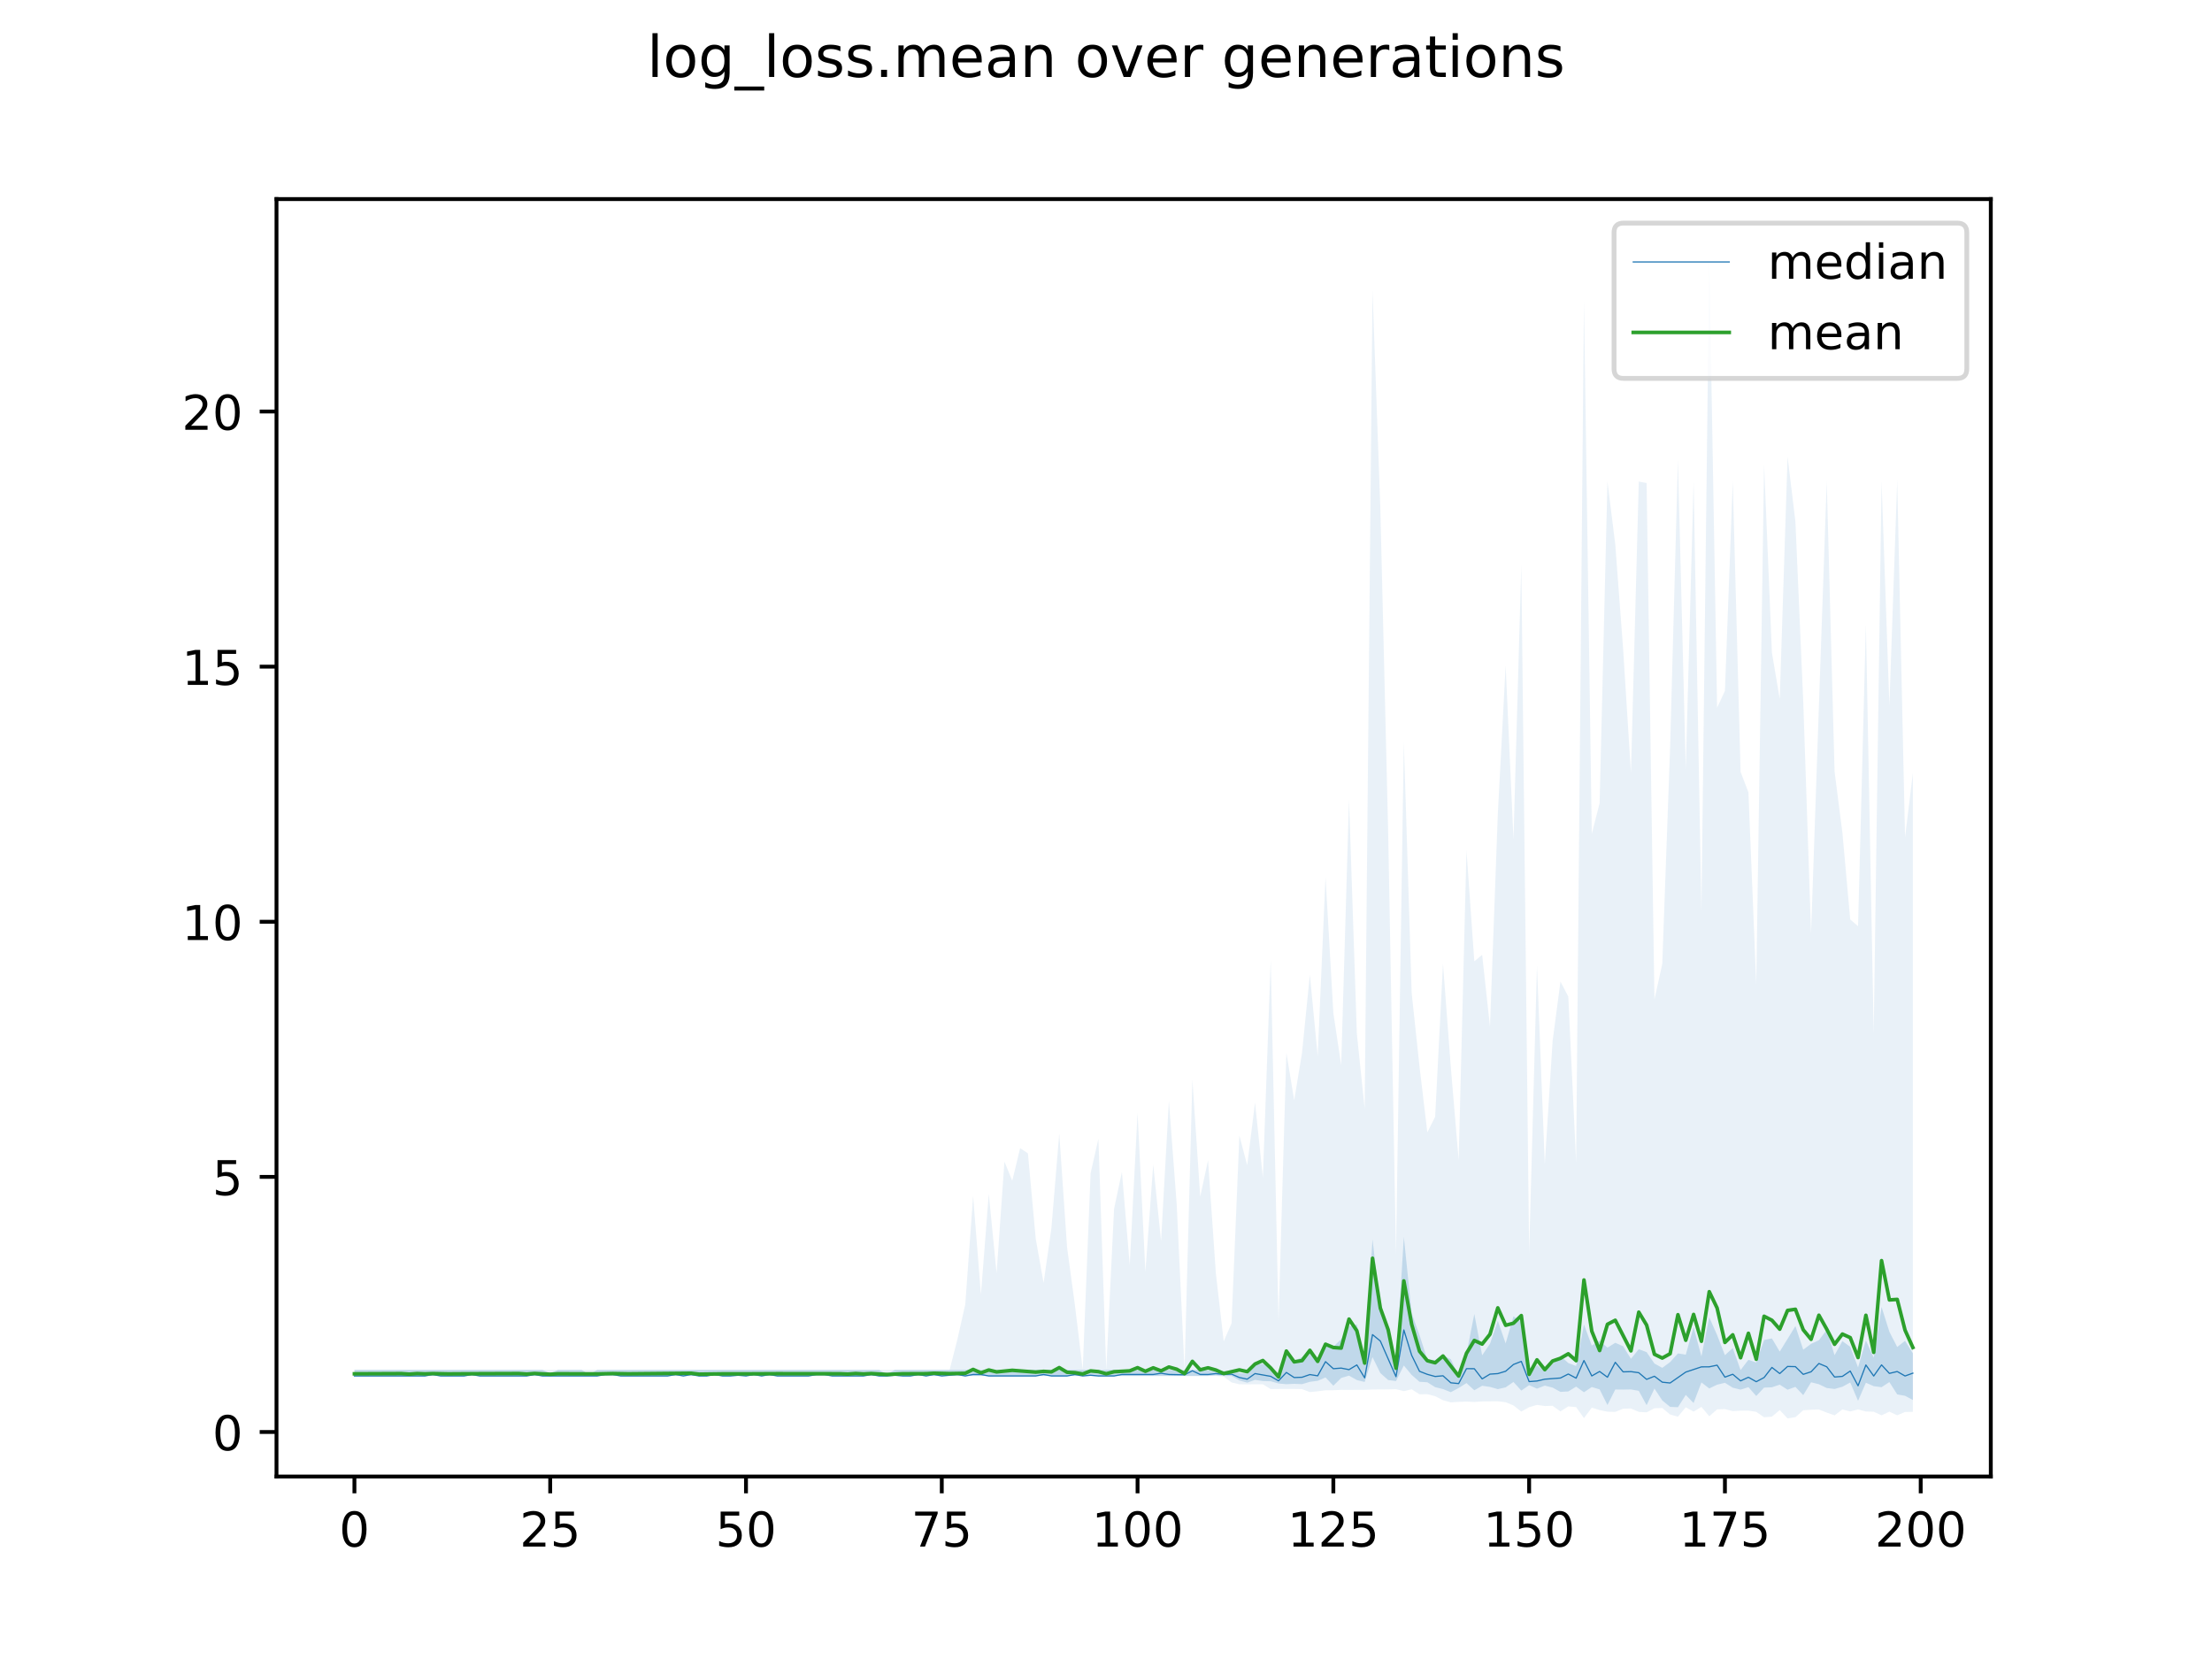 <?xml version="1.0" encoding="utf-8" standalone="no"?>
<!DOCTYPE svg PUBLIC "-//W3C//DTD SVG 1.1//EN"
  "http://www.w3.org/Graphics/SVG/1.1/DTD/svg11.dtd">
<!-- Created with matplotlib (https://matplotlib.org/) -->
<svg height="345.6pt" version="1.1" viewBox="0 0 460.8 345.6" width="460.8pt" xmlns="http://www.w3.org/2000/svg" xmlns:xlink="http://www.w3.org/1999/xlink">
 <defs>
  <style type="text/css">
*{stroke-linecap:butt;stroke-linejoin:round;}
  </style>
 </defs>
 <g id="figure_1">
  <g id="patch_1">
   <path d="M 0 345.6 
L 460.8 345.6 
L 460.8 0 
L 0 0 
z
" style="fill:#ffffff;"/>
  </g>
  <g id="axes_1">
   <g id="patch_2">
    <path d="M 57.6 307.584 
L 414.72 307.584 
L 414.72 41.472 
L 57.6 41.472 
z
" style="fill:#ffffff;"/>
   </g>
   <g id="PolyCollection_1">
    <path clip-path="url(#pb7a897bcd7)" d="M 73.833 285.367 
L 73.833 286.638 
L 75.464 286.638 
L 77.096 286.638 
L 78.727 286.638 
L 80.358 286.638 
L 81.99 286.638 
L 83.621 286.638 
L 85.253 286.638 
L 86.884 286.638 
L 88.516 286.638 
L 90.147 286.638 
L 91.778 286.638 
L 93.41 286.638 
L 95.041 286.638 
L 96.673 286.638 
L 98.304 286.638 
L 99.936 286.638 
L 101.567 286.638 
L 103.198 286.638 
L 104.83 286.638 
L 106.461 286.638 
L 108.093 286.638 
L 109.724 286.638 
L 111.356 286.638 
L 112.987 286.638 
L 114.618 286.638 
L 116.25 286.638 
L 117.881 286.638 
L 119.513 286.638 
L 121.144 286.638 
L 122.776 286.638 
L 124.407 286.638 
L 126.038 286.638 
L 127.67 286.638 
L 129.301 286.638 
L 130.933 286.638 
L 132.564 286.638 
L 134.196 286.638 
L 135.827 286.638 
L 137.458 286.638 
L 139.09 286.638 
L 140.721 286.638 
L 142.353 286.638 
L 143.984 286.638 
L 145.616 286.638 
L 147.247 286.638 
L 148.879 286.638 
L 150.51 286.638 
L 152.141 286.638 
L 153.773 286.638 
L 155.404 286.638 
L 157.036 286.638 
L 158.667 286.638 
L 160.299 286.638 
L 161.93 286.638 
L 163.561 286.638 
L 165.193 286.638 
L 166.824 286.638 
L 168.456 286.638 
L 170.087 286.638 
L 171.719 286.638 
L 173.35 286.638 
L 174.981 286.638 
L 176.613 286.638 
L 178.244 286.638 
L 179.876 286.638 
L 181.507 286.638 
L 183.139 286.638 
L 184.77 286.638 
L 186.401 286.638 
L 188.033 286.638 
L 189.664 286.638 
L 191.296 286.638 
L 192.927 286.638 
L 194.559 286.638 
L 196.19 286.638 
L 197.821 286.638 
L 199.453 286.638 
L 201.084 286.638 
L 202.716 286.638 
L 204.347 286.638 
L 205.979 286.638 
L 207.61 286.638 
L 209.241 286.638 
L 210.873 286.638 
L 212.504 286.638 
L 214.136 286.638 
L 215.767 286.638 
L 217.399 286.638 
L 219.03 286.638 
L 220.661 286.638 
L 222.293 286.638 
L 223.924 286.638 
L 225.556 286.638 
L 227.187 286.638 
L 228.819 286.638 
L 230.45 286.638 
L 232.081 286.638 
L 233.713 286.638 
L 235.344 286.638 
L 236.976 286.638 
L 238.607 286.638 
L 240.239 286.638 
L 241.87 286.638 
L 243.501 286.638 
L 245.133 286.638 
L 246.764 286.638 
L 248.396 286.638 
L 250.027 286.638 
L 251.659 286.638 
L 253.29 286.506 
L 254.921 286.638 
L 256.553 286.638 
L 258.184 287.566 
L 259.816 288.036 
L 261.447 287.449 
L 263.079 287.698 
L 264.71 287.74 
L 266.341 288.203 
L 267.973 288.357 
L 269.604 288.276 
L 271.236 288.348 
L 272.867 287.861 
L 274.499 287.646 
L 276.13 286.944 
L 277.761 288.672 
L 279.393 287.057 
L 281.024 286.566 
L 282.656 287.491 
L 284.287 287.89 
L 285.919 282.718 
L 287.55 286.033 
L 289.181 287.485 
L 290.813 287.697 
L 292.444 284.461 
L 294.076 286.424 
L 295.707 287.852 
L 297.339 287.951 
L 298.97 288.972 
L 300.601 289.366 
L 302.233 290.016 
L 303.864 289.142 
L 305.496 288.12 
L 307.127 289.622 
L 308.759 288.679 
L 310.39 288.916 
L 312.021 289.383 
L 313.653 289.007 
L 315.284 287.884 
L 316.916 289.688 
L 318.547 288.555 
L 320.179 289.283 
L 321.81 288.647 
L 323.441 289.064 
L 325.073 289.955 
L 326.704 289.862 
L 328.336 288.86 
L 329.967 290.033 
L 331.599 288.943 
L 333.23 289.43 
L 334.862 292.694 
L 336.493 289.457 
L 338.124 289.475 
L 339.756 289.441 
L 341.387 289.739 
L 343.019 292.727 
L 344.65 289.265 
L 346.282 291.739 
L 347.913 293.075 
L 349.544 293.152 
L 351.176 290.583 
L 352.807 292.279 
L 354.439 287.986 
L 356.07 289.241 
L 357.702 288.455 
L 359.333 288.066 
L 360.964 289.085 
L 362.596 289.487 
L 364.227 288.969 
L 365.859 290.811 
L 367.49 289.066 
L 369.122 288.998 
L 370.753 288.452 
L 372.384 289.505 
L 374.016 288.91 
L 375.647 290.631 
L 377.279 287.953 
L 378.91 288.362 
L 380.542 289.146 
L 382.173 289.351 
L 383.804 288.886 
L 385.436 287.998 
L 387.067 291.814 
L 388.699 288.049 
L 390.33 288.762 
L 391.962 288.977 
L 393.593 287.91 
L 395.224 290.481 
L 396.856 290.766 
L 398.487 291.649 
L 398.487 281.915 
L 398.487 281.915 
L 396.856 279.318 
L 395.224 280.606 
L 393.593 277.429 
L 391.962 272.254 
L 390.33 282.84 
L 388.699 279.237 
L 387.067 284.845 
L 385.436 280.566 
L 383.804 279.383 
L 382.173 282.309 
L 380.542 277.037 
L 378.91 279.189 
L 377.279 279.945 
L 375.647 281.171 
L 374.016 276.241 
L 372.384 278.918 
L 370.753 281.558 
L 369.122 278.821 
L 367.49 279.147 
L 365.859 283.829 
L 364.227 283.272 
L 362.596 285.408 
L 360.964 280.826 
L 359.333 282.307 
L 357.702 278.109 
L 356.07 274.424 
L 354.439 282.57 
L 352.807 276.481 
L 351.176 282.2 
L 349.544 281.942 
L 347.913 283.75 
L 346.282 284.948 
L 344.65 284.051 
L 343.019 281.675 
L 341.387 281.06 
L 339.756 283.058 
L 338.124 280.437 
L 336.493 279.728 
L 334.862 280.741 
L 333.23 279.284 
L 331.599 280.31 
L 329.967 275.92 
L 328.336 284.561 
L 326.704 283.937 
L 325.073 282.472 
L 323.441 284.158 
L 321.81 285.748 
L 320.179 284.324 
L 318.547 286.603 
L 316.916 275.392 
L 315.284 274.209 
L 313.653 279.856 
L 312.021 275.141 
L 310.39 279.939 
L 308.759 282.338 
L 307.127 273.739 
L 305.496 281.991 
L 303.864 286.578 
L 302.233 283.158 
L 300.601 282.337 
L 298.97 283.333 
L 297.339 283.202 
L 295.707 278.125 
L 294.076 273.576 
L 292.444 257.652 
L 290.813 284.83 
L 289.181 276.657 
L 287.55 272.436 
L 285.919 258.187 
L 284.287 283.36 
L 282.656 275.914 
L 281.024 276.307 
L 279.393 278.98 
L 277.761 280.536 
L 276.13 280.367 
L 274.499 284.142 
L 272.867 281.177 
L 271.236 282.703 
L 269.604 283.502 
L 267.973 281.498 
L 266.341 286.587 
L 264.71 284.672 
L 263.079 284.113 
L 261.447 284.278 
L 259.816 286.179 
L 258.184 286.04 
L 256.553 285.462 
L 254.921 285.605 
L 253.29 285.692 
L 251.659 285.508 
L 250.027 285.389 
L 248.396 285.367 
L 246.764 285.443 
L 245.133 285.476 
L 243.501 285.367 
L 241.87 285.367 
L 240.239 285.367 
L 238.607 285.367 
L 236.976 285.408 
L 235.344 285.367 
L 233.713 285.405 
L 232.081 285.367 
L 230.45 285.367 
L 228.819 285.437 
L 227.187 285.367 
L 225.556 285.367 
L 223.924 285.367 
L 222.293 285.367 
L 220.661 285.367 
L 219.03 285.367 
L 217.399 285.367 
L 215.767 285.367 
L 214.136 285.367 
L 212.504 285.367 
L 210.873 285.367 
L 209.241 285.367 
L 207.61 285.367 
L 205.979 285.56 
L 204.347 285.367 
L 202.716 285.367 
L 201.084 285.37 
L 199.453 285.367 
L 197.821 285.367 
L 196.19 285.367 
L 194.559 285.367 
L 192.927 285.367 
L 191.296 285.367 
L 189.664 285.367 
L 188.033 285.367 
L 186.401 285.367 
L 184.77 286.328 
L 183.139 285.367 
L 181.507 285.367 
L 179.876 285.367 
L 178.244 285.367 
L 176.613 285.367 
L 174.981 285.367 
L 173.35 285.367 
L 171.719 285.367 
L 170.087 285.367 
L 168.456 285.367 
L 166.824 285.367 
L 165.193 285.367 
L 163.561 285.367 
L 161.93 285.367 
L 160.299 285.367 
L 158.667 285.367 
L 157.036 285.367 
L 155.404 285.367 
L 153.773 285.367 
L 152.141 285.367 
L 150.51 285.367 
L 148.879 285.367 
L 147.247 285.367 
L 145.616 285.367 
L 143.984 285.367 
L 142.353 285.367 
L 140.721 285.367 
L 139.09 285.367 
L 137.458 285.367 
L 135.827 285.367 
L 134.196 285.367 
L 132.564 285.367 
L 130.933 285.367 
L 129.301 285.367 
L 127.67 285.367 
L 126.038 285.367 
L 124.407 285.367 
L 122.776 286.328 
L 121.144 285.367 
L 119.513 285.367 
L 117.881 285.367 
L 116.25 285.367 
L 114.618 286.088 
L 112.987 285.367 
L 111.356 285.367 
L 109.724 285.367 
L 108.093 285.367 
L 106.461 285.367 
L 104.83 285.367 
L 103.198 285.367 
L 101.567 285.367 
L 99.936 285.367 
L 98.304 285.367 
L 96.673 285.367 
L 95.041 285.367 
L 93.41 285.367 
L 91.778 285.367 
L 90.147 285.367 
L 88.516 285.367 
L 86.884 285.367 
L 85.253 285.367 
L 83.621 285.367 
L 81.99 285.367 
L 80.358 285.367 
L 78.727 285.367 
L 77.096 285.367 
L 75.464 285.367 
L 73.833 285.367 
z
" style="fill:#1f77b4;fill-opacity:0.2;"/>
   </g>
   <g id="PolyCollection_2">
    <path clip-path="url(#pb7a897bcd7)" d="M 73.833 285.367 
L 73.833 286.638 
L 75.464 286.638 
L 77.096 286.638 
L 78.727 286.638 
L 80.358 286.638 
L 81.99 286.638 
L 83.621 286.638 
L 85.253 286.638 
L 86.884 286.638 
L 88.516 286.638 
L 90.147 286.638 
L 91.778 286.638 
L 93.41 286.638 
L 95.041 286.638 
L 96.673 286.638 
L 98.304 286.638 
L 99.936 286.638 
L 101.567 286.638 
L 103.198 286.638 
L 104.83 286.638 
L 106.461 286.638 
L 108.093 286.638 
L 109.724 286.638 
L 111.356 286.638 
L 112.987 286.638 
L 114.618 286.638 
L 116.25 286.638 
L 117.881 286.638 
L 119.513 286.638 
L 121.144 286.638 
L 122.776 286.638 
L 124.407 286.638 
L 126.038 286.638 
L 127.67 286.638 
L 129.301 286.638 
L 130.933 286.638 
L 132.564 286.638 
L 134.196 286.638 
L 135.827 286.638 
L 137.458 286.638 
L 139.09 286.638 
L 140.721 286.638 
L 142.353 286.638 
L 143.984 286.638 
L 145.616 286.638 
L 147.247 286.638 
L 148.879 286.638 
L 150.51 286.638 
L 152.141 286.638 
L 153.773 286.638 
L 155.404 286.638 
L 157.036 286.638 
L 158.667 286.638 
L 160.299 286.638 
L 161.93 286.638 
L 163.561 286.638 
L 165.193 286.638 
L 166.824 286.638 
L 168.456 286.638 
L 170.087 286.638 
L 171.719 286.638 
L 173.35 286.638 
L 174.981 286.638 
L 176.613 286.638 
L 178.244 286.638 
L 179.876 286.638 
L 181.507 286.638 
L 183.139 286.638 
L 184.77 286.638 
L 186.401 286.638 
L 188.033 286.638 
L 189.664 286.638 
L 191.296 286.638 
L 192.927 286.638 
L 194.559 286.638 
L 196.19 286.638 
L 197.821 286.638 
L 199.453 286.638 
L 201.084 286.638 
L 202.716 286.638 
L 204.347 286.638 
L 205.979 286.638 
L 207.61 286.638 
L 209.241 286.638 
L 210.873 286.638 
L 212.504 286.638 
L 214.136 286.638 
L 215.767 286.638 
L 217.399 286.638 
L 219.03 286.638 
L 220.661 286.638 
L 222.293 286.638 
L 223.924 286.638 
L 225.556 286.638 
L 227.187 286.638 
L 228.819 286.638 
L 230.45 286.638 
L 232.081 286.638 
L 233.713 286.638 
L 235.344 286.638 
L 236.976 286.638 
L 238.607 286.638 
L 240.239 286.638 
L 241.87 286.638 
L 243.501 286.638 
L 245.133 286.638 
L 246.764 286.638 
L 248.396 286.638 
L 250.027 286.638 
L 251.659 286.638 
L 253.29 286.638 
L 254.921 286.785 
L 256.553 287.984 
L 258.184 288.373 
L 259.816 288.392 
L 261.447 288.369 
L 263.079 288.37 
L 264.71 289.372 
L 266.341 289.352 
L 267.973 289.342 
L 269.604 289.348 
L 271.236 289.375 
L 272.867 289.994 
L 274.499 289.833 
L 276.13 289.617 
L 277.761 289.611 
L 279.393 289.533 
L 281.024 289.546 
L 282.656 289.528 
L 284.287 289.524 
L 285.919 289.456 
L 287.55 289.443 
L 289.181 289.433 
L 290.813 289.389 
L 292.444 289.801 
L 294.076 289.414 
L 295.707 290.457 
L 297.339 290.432 
L 298.97 290.857 
L 300.601 291.686 
L 302.233 292.136 
L 303.864 292.033 
L 305.496 291.979 
L 307.127 292.051 
L 308.759 291.946 
L 310.39 291.921 
L 312.021 291.908 
L 313.653 292.113 
L 315.284 292.781 
L 316.916 294.055 
L 318.547 293.146 
L 320.179 292.664 
L 321.81 292.895 
L 323.441 292.856 
L 325.073 294.022 
L 326.704 292.972 
L 328.336 293.13 
L 329.967 295.41 
L 331.599 293.25 
L 333.23 293.745 
L 334.862 294.083 
L 336.493 294.12 
L 338.124 293.463 
L 339.756 293.416 
L 341.387 294.118 
L 343.019 294.213 
L 344.65 293.368 
L 346.282 293.313 
L 347.913 294.664 
L 349.544 295.117 
L 351.176 293.167 
L 352.807 294.062 
L 354.439 293.087 
L 356.07 295.039 
L 357.702 293.597 
L 359.333 293.54 
L 360.964 293.961 
L 362.596 293.866 
L 364.227 293.852 
L 365.859 294.111 
L 367.49 295.24 
L 369.122 295.11 
L 370.753 293.746 
L 372.384 295.488 
L 374.016 295.226 
L 375.647 293.777 
L 377.279 293.676 
L 378.91 293.624 
L 380.542 294.266 
L 382.173 294.843 
L 383.804 293.611 
L 385.436 294.031 
L 387.067 293.608 
L 388.699 294.047 
L 390.33 294.081 
L 391.962 294.839 
L 393.593 294.067 
L 395.224 294.83 
L 396.856 294.143 
L 398.487 294.107 
L 398.487 161.066 
L 398.487 161.066 
L 396.856 174.444 
L 395.224 100.087 
L 393.593 146.923 
L 391.962 100.3 
L 390.33 215.284 
L 388.699 130.011 
L 387.067 192.941 
L 385.436 191.543 
L 383.804 173.465 
L 382.173 160.711 
L 380.542 100.278 
L 378.91 147.057 
L 377.279 194.418 
L 375.647 146.11 
L 374.016 108.631 
L 372.384 95.151 
L 370.753 145.607 
L 369.122 135.964 
L 367.49 96.77 
L 365.859 205.078 
L 364.227 165.052 
L 362.596 160.793 
L 360.964 100.287 
L 359.333 143.925 
L 357.702 147.436 
L 356.07 53.568 
L 354.439 189.812 
L 352.807 100.311 
L 351.176 160.167 
L 349.544 95.764 
L 347.913 155.762 
L 346.282 200.791 
L 344.65 208.215 
L 343.019 100.623 
L 341.387 100.319 
L 339.756 160.981 
L 338.124 135.172 
L 336.493 113.431 
L 334.862 100.316 
L 333.23 167.311 
L 331.599 173.72 
L 329.967 62.679 
L 328.336 242.133 
L 326.704 207.596 
L 325.073 204.485 
L 323.441 216.835 
L 321.81 242.487 
L 320.179 201.168 
L 318.547 261.025 
L 316.916 117.725 
L 315.284 174.863 
L 313.653 138.604 
L 312.021 169.609 
L 310.39 213.86 
L 308.759 198.916 
L 307.127 200.266 
L 305.496 177.177 
L 303.864 241.694 
L 302.233 222.333 
L 300.601 200.751 
L 298.97 232.643 
L 297.339 235.89 
L 295.707 222.156 
L 294.076 206.884 
L 292.444 154.567 
L 290.813 261.307 
L 289.181 173.404 
L 287.55 105.888 
L 285.919 60.473 
L 284.287 230.966 
L 282.656 215.319 
L 281.024 166.508 
L 279.393 221.897 
L 277.761 211.042 
L 276.13 182.671 
L 274.499 219.999 
L 272.867 203.049 
L 271.236 219.326 
L 269.604 229.206 
L 267.973 219.302 
L 266.341 275.066 
L 264.71 200.029 
L 263.079 245.32 
L 261.447 229.688 
L 259.816 242.75 
L 258.184 236.552 
L 256.553 275.685 
L 254.921 279.424 
L 253.29 265.309 
L 251.659 241.698 
L 250.027 249.291 
L 248.396 224.876 
L 246.764 285.367 
L 245.133 250.957 
L 243.501 229.345 
L 241.87 258.563 
L 240.239 242.587 
L 238.607 264.951 
L 236.976 231.828 
L 235.344 263.503 
L 233.713 244.146 
L 232.081 251.801 
L 230.45 285.367 
L 228.819 237.247 
L 227.187 244.418 
L 225.556 285.345 
L 223.924 271.888 
L 222.293 259.86 
L 220.661 236.154 
L 219.03 255.836 
L 217.399 267.247 
L 215.767 258.091 
L 214.136 240.273 
L 212.504 239.186 
L 210.873 245.977 
L 209.241 241.991 
L 207.61 265.236 
L 205.979 248.704 
L 204.347 269.688 
L 202.716 249.152 
L 201.084 271.734 
L 199.453 278.975 
L 197.821 285.367 
L 196.19 285.367 
L 194.559 285.367 
L 192.927 285.367 
L 191.296 285.367 
L 189.664 285.367 
L 188.033 285.367 
L 186.401 285.367 
L 184.77 285.367 
L 183.139 285.367 
L 181.507 285.367 
L 179.876 285.367 
L 178.244 285.367 
L 176.613 285.367 
L 174.981 285.367 
L 173.35 285.367 
L 171.719 285.367 
L 170.087 285.367 
L 168.456 285.367 
L 166.824 285.367 
L 165.193 285.367 
L 163.561 285.367 
L 161.93 285.367 
L 160.299 285.367 
L 158.667 285.367 
L 157.036 285.367 
L 155.404 285.367 
L 153.773 285.367 
L 152.141 285.367 
L 150.51 285.367 
L 148.879 285.367 
L 147.247 285.367 
L 145.616 285.367 
L 143.984 285.367 
L 142.353 285.367 
L 140.721 285.367 
L 139.09 285.367 
L 137.458 285.367 
L 135.827 285.367 
L 134.196 285.367 
L 132.564 285.367 
L 130.933 285.367 
L 129.301 285.367 
L 127.67 285.367 
L 126.038 285.367 
L 124.407 285.367 
L 122.776 285.367 
L 121.144 285.367 
L 119.513 285.367 
L 117.881 285.367 
L 116.25 285.367 
L 114.618 285.367 
L 112.987 285.367 
L 111.356 285.367 
L 109.724 285.367 
L 108.093 285.367 
L 106.461 285.367 
L 104.83 285.367 
L 103.198 285.367 
L 101.567 285.367 
L 99.936 285.367 
L 98.304 285.367 
L 96.673 285.367 
L 95.041 285.367 
L 93.41 285.367 
L 91.778 285.367 
L 90.147 285.367 
L 88.516 285.367 
L 86.884 285.367 
L 85.253 285.367 
L 83.621 285.367 
L 81.99 285.367 
L 80.358 285.367 
L 78.727 285.367 
L 77.096 285.367 
L 75.464 285.367 
L 73.833 285.367 
z
" style="fill:#1f77b4;fill-opacity:0.1;"/>
   </g>
   <g id="matplotlib.axis_1">
    <g id="xtick_1">
     <g id="line2d_1">
      <defs>
       <path d="M 0 0 
L 0 3.5 
" id="md2741e05df" style="stroke:#000000;stroke-width:0.8;"/>
      </defs>
      <g>
       <use style="stroke:#000000;stroke-width:0.8;" x="73.833" xlink:href="#md2741e05df" y="307.584"/>
      </g>
     </g>
     <g id="text_1">
      <!-- 0 -->
      <defs>
       <path d="M 31.781 66.406 
Q 24.172 66.406 20.328 58.906 
Q 16.5 51.422 16.5 36.375 
Q 16.5 21.391 20.328 13.891 
Q 24.172 6.391 31.781 6.391 
Q 39.453 6.391 43.281 13.891 
Q 47.125 21.391 47.125 36.375 
Q 47.125 51.422 43.281 58.906 
Q 39.453 66.406 31.781 66.406 
z
M 31.781 74.219 
Q 44.047 74.219 50.516 64.516 
Q 56.984 54.828 56.984 36.375 
Q 56.984 17.969 50.516 8.266 
Q 44.047 -1.422 31.781 -1.422 
Q 19.531 -1.422 13.062 8.266 
Q 6.594 17.969 6.594 36.375 
Q 6.594 54.828 13.062 64.516 
Q 19.531 74.219 31.781 74.219 
z
" id="DejaVuSans-48"/>
      </defs>
      <g transform="translate(70.651 322.182)scale(0.1 -0.1)">
       <use xlink:href="#DejaVuSans-48"/>
      </g>
     </g>
    </g>
    <g id="xtick_2">
     <g id="line2d_2">
      <g>
       <use style="stroke:#000000;stroke-width:0.8;" x="114.618" xlink:href="#md2741e05df" y="307.584"/>
      </g>
     </g>
     <g id="text_2">
      <!-- 25 -->
      <defs>
       <path d="M 19.188 8.297 
L 53.609 8.297 
L 53.609 0 
L 7.328 0 
L 7.328 8.297 
Q 12.938 14.109 22.625 23.891 
Q 32.328 33.688 34.812 36.531 
Q 39.547 41.844 41.422 45.531 
Q 43.312 49.219 43.312 52.781 
Q 43.312 58.594 39.234 62.25 
Q 35.156 65.922 28.609 65.922 
Q 23.969 65.922 18.812 64.312 
Q 13.672 62.703 7.812 59.422 
L 7.812 69.391 
Q 13.766 71.781 18.938 73 
Q 24.125 74.219 28.422 74.219 
Q 39.75 74.219 46.484 68.547 
Q 53.219 62.891 53.219 53.422 
Q 53.219 48.922 51.531 44.891 
Q 49.859 40.875 45.406 35.406 
Q 44.188 33.984 37.641 27.219 
Q 31.109 20.453 19.188 8.297 
z
" id="DejaVuSans-50"/>
       <path d="M 10.797 72.906 
L 49.516 72.906 
L 49.516 64.594 
L 19.828 64.594 
L 19.828 46.734 
Q 21.969 47.469 24.109 47.828 
Q 26.266 48.188 28.422 48.188 
Q 40.625 48.188 47.75 41.5 
Q 54.891 34.812 54.891 23.391 
Q 54.891 11.625 47.562 5.094 
Q 40.234 -1.422 26.906 -1.422 
Q 22.312 -1.422 17.547 -0.641 
Q 12.797 0.141 7.719 1.703 
L 7.719 11.625 
Q 12.109 9.234 16.797 8.062 
Q 21.484 6.891 26.703 6.891 
Q 35.156 6.891 40.078 11.328 
Q 45.016 15.766 45.016 23.391 
Q 45.016 31 40.078 35.438 
Q 35.156 39.891 26.703 39.891 
Q 22.75 39.891 18.812 39.016 
Q 14.891 38.141 10.797 36.281 
z
" id="DejaVuSans-53"/>
      </defs>
      <g transform="translate(108.256 322.182)scale(0.1 -0.1)">
       <use xlink:href="#DejaVuSans-50"/>
       <use x="63.623" xlink:href="#DejaVuSans-53"/>
      </g>
     </g>
    </g>
    <g id="xtick_3">
     <g id="line2d_3">
      <g>
       <use style="stroke:#000000;stroke-width:0.8;" x="155.404" xlink:href="#md2741e05df" y="307.584"/>
      </g>
     </g>
     <g id="text_3">
      <!-- 50 -->
      <g transform="translate(149.042 322.182)scale(0.1 -0.1)">
       <use xlink:href="#DejaVuSans-53"/>
       <use x="63.623" xlink:href="#DejaVuSans-48"/>
      </g>
     </g>
    </g>
    <g id="xtick_4">
     <g id="line2d_4">
      <g>
       <use style="stroke:#000000;stroke-width:0.8;" x="196.19" xlink:href="#md2741e05df" y="307.584"/>
      </g>
     </g>
     <g id="text_4">
      <!-- 75 -->
      <defs>
       <path d="M 8.203 72.906 
L 55.078 72.906 
L 55.078 68.703 
L 28.609 0 
L 18.312 0 
L 43.219 64.594 
L 8.203 64.594 
z
" id="DejaVuSans-55"/>
      </defs>
      <g transform="translate(189.827 322.182)scale(0.1 -0.1)">
       <use xlink:href="#DejaVuSans-55"/>
       <use x="63.623" xlink:href="#DejaVuSans-53"/>
      </g>
     </g>
    </g>
    <g id="xtick_5">
     <g id="line2d_5">
      <g>
       <use style="stroke:#000000;stroke-width:0.8;" x="236.976" xlink:href="#md2741e05df" y="307.584"/>
      </g>
     </g>
     <g id="text_5">
      <!-- 100 -->
      <defs>
       <path d="M 12.406 8.297 
L 28.516 8.297 
L 28.516 63.922 
L 10.984 60.406 
L 10.984 69.391 
L 28.422 72.906 
L 38.281 72.906 
L 38.281 8.297 
L 54.391 8.297 
L 54.391 0 
L 12.406 0 
z
" id="DejaVuSans-49"/>
      </defs>
      <g transform="translate(227.432 322.182)scale(0.1 -0.1)">
       <use xlink:href="#DejaVuSans-49"/>
       <use x="63.623" xlink:href="#DejaVuSans-48"/>
       <use x="127.246" xlink:href="#DejaVuSans-48"/>
      </g>
     </g>
    </g>
    <g id="xtick_6">
     <g id="line2d_6">
      <g>
       <use style="stroke:#000000;stroke-width:0.8;" x="277.761" xlink:href="#md2741e05df" y="307.584"/>
      </g>
     </g>
     <g id="text_6">
      <!-- 125 -->
      <g transform="translate(268.218 322.182)scale(0.1 -0.1)">
       <use xlink:href="#DejaVuSans-49"/>
       <use x="63.623" xlink:href="#DejaVuSans-50"/>
       <use x="127.246" xlink:href="#DejaVuSans-53"/>
      </g>
     </g>
    </g>
    <g id="xtick_7">
     <g id="line2d_7">
      <g>
       <use style="stroke:#000000;stroke-width:0.8;" x="318.547" xlink:href="#md2741e05df" y="307.584"/>
      </g>
     </g>
     <g id="text_7">
      <!-- 150 -->
      <g transform="translate(309.003 322.182)scale(0.1 -0.1)">
       <use xlink:href="#DejaVuSans-49"/>
       <use x="63.623" xlink:href="#DejaVuSans-53"/>
       <use x="127.246" xlink:href="#DejaVuSans-48"/>
      </g>
     </g>
    </g>
    <g id="xtick_8">
     <g id="line2d_8">
      <g>
       <use style="stroke:#000000;stroke-width:0.8;" x="359.333" xlink:href="#md2741e05df" y="307.584"/>
      </g>
     </g>
     <g id="text_8">
      <!-- 175 -->
      <g transform="translate(349.789 322.182)scale(0.1 -0.1)">
       <use xlink:href="#DejaVuSans-49"/>
       <use x="63.623" xlink:href="#DejaVuSans-55"/>
       <use x="127.246" xlink:href="#DejaVuSans-53"/>
      </g>
     </g>
    </g>
    <g id="xtick_9">
     <g id="line2d_9">
      <g>
       <use style="stroke:#000000;stroke-width:0.8;" x="400.119" xlink:href="#md2741e05df" y="307.584"/>
      </g>
     </g>
     <g id="text_9">
      <!-- 200 -->
      <g transform="translate(390.575 322.182)scale(0.1 -0.1)">
       <use xlink:href="#DejaVuSans-50"/>
       <use x="63.623" xlink:href="#DejaVuSans-48"/>
       <use x="127.246" xlink:href="#DejaVuSans-48"/>
      </g>
     </g>
    </g>
   </g>
   <g id="matplotlib.axis_2">
    <g id="ytick_1">
     <g id="line2d_10">
      <defs>
       <path d="M 0 0 
L -3.5 0 
" id="m186dfc3273" style="stroke:#000000;stroke-width:0.8;"/>
      </defs>
      <g>
       <use style="stroke:#000000;stroke-width:0.8;" x="57.6" xlink:href="#m186dfc3273" y="298.315"/>
      </g>
     </g>
     <g id="text_10">
      <!-- 0 -->
      <g transform="translate(44.237 302.114)scale(0.1 -0.1)">
       <use xlink:href="#DejaVuSans-48"/>
      </g>
     </g>
    </g>
    <g id="ytick_2">
     <g id="line2d_11">
      <g>
       <use style="stroke:#000000;stroke-width:0.8;" x="57.6" xlink:href="#m186dfc3273" y="245.169"/>
      </g>
     </g>
     <g id="text_11">
      <!-- 5 -->
      <g transform="translate(44.237 248.968)scale(0.1 -0.1)">
       <use xlink:href="#DejaVuSans-53"/>
      </g>
     </g>
    </g>
    <g id="ytick_3">
     <g id="line2d_12">
      <g>
       <use style="stroke:#000000;stroke-width:0.8;" x="57.6" xlink:href="#m186dfc3273" y="192.023"/>
      </g>
     </g>
     <g id="text_12">
      <!-- 10 -->
      <g transform="translate(37.875 195.822)scale(0.1 -0.1)">
       <use xlink:href="#DejaVuSans-49"/>
       <use x="63.623" xlink:href="#DejaVuSans-48"/>
      </g>
     </g>
    </g>
    <g id="ytick_4">
     <g id="line2d_13">
      <g>
       <use style="stroke:#000000;stroke-width:0.8;" x="57.6" xlink:href="#m186dfc3273" y="138.877"/>
      </g>
     </g>
     <g id="text_13">
      <!-- 15 -->
      <g transform="translate(37.875 142.676)scale(0.1 -0.1)">
       <use xlink:href="#DejaVuSans-49"/>
       <use x="63.623" xlink:href="#DejaVuSans-53"/>
      </g>
     </g>
    </g>
    <g id="ytick_5">
     <g id="line2d_14">
      <g>
       <use style="stroke:#000000;stroke-width:0.8;" x="57.6" xlink:href="#m186dfc3273" y="85.73"/>
      </g>
     </g>
     <g id="text_14">
      <!-- 20 -->
      <g transform="translate(37.875 89.53)scale(0.1 -0.1)">
       <use xlink:href="#DejaVuSans-50"/>
       <use x="63.623" xlink:href="#DejaVuSans-48"/>
      </g>
     </g>
    </g>
   </g>
   <g id="line2d_15">
    <path clip-path="url(#pb7a897bcd7)" d="M 73.833 286.638 
L 88.516 286.638 
L 90.147 286.328 
L 91.778 286.638 
L 96.673 286.638 
L 98.304 286.328 
L 99.936 286.638 
L 109.724 286.638 
L 111.356 286.328 
L 112.987 286.638 
L 124.407 286.638 
L 126.038 286.328 
L 127.67 286.328 
L 129.301 286.638 
L 139.09 286.638 
L 140.721 286.328 
L 142.353 286.638 
L 143.984 286.328 
L 145.616 286.638 
L 147.247 286.638 
L 148.879 286.328 
L 150.51 286.638 
L 152.141 286.638 
L 153.773 286.483 
L 155.404 286.638 
L 157.036 286.328 
L 158.667 286.638 
L 160.299 286.328 
L 161.93 286.638 
L 168.456 286.638 
L 170.087 286.328 
L 171.719 286.328 
L 173.35 286.638 
L 179.876 286.638 
L 181.507 286.328 
L 183.139 286.638 
L 184.77 286.638 
L 186.401 286.483 
L 188.033 286.638 
L 189.664 286.638 
L 191.296 286.328 
L 192.927 286.638 
L 194.559 286.328 
L 196.19 286.638 
L 199.453 286.328 
L 201.084 286.638 
L 202.716 286.328 
L 204.347 286.328 
L 205.979 286.638 
L 215.767 286.638 
L 217.399 286.328 
L 219.03 286.638 
L 222.293 286.638 
L 223.924 286.328 
L 225.556 286.638 
L 227.187 286.483 
L 228.819 286.638 
L 232.081 286.638 
L 233.713 286.328 
L 240.239 286.328 
L 241.87 286.072 
L 243.501 286.328 
L 246.764 286.395 
L 248.396 285.554 
L 250.027 286.328 
L 251.659 286.328 
L 253.29 286.146 
L 254.921 286.328 
L 256.553 286.256 
L 258.184 286.959 
L 259.816 287.306 
L 261.447 286.141 
L 264.71 286.714 
L 266.341 287.65 
L 267.973 285.91 
L 269.604 286.967 
L 271.236 286.909 
L 272.867 286.348 
L 274.499 286.605 
L 276.13 283.658 
L 277.761 285.124 
L 279.393 285 
L 281.024 285.32 
L 282.656 284.343 
L 284.287 287.03 
L 285.919 278.025 
L 287.55 279.366 
L 290.813 286.788 
L 292.444 277.054 
L 294.076 282.332 
L 295.707 285.667 
L 297.339 286.3 
L 298.97 286.747 
L 300.601 286.598 
L 302.233 288.063 
L 303.864 288.224 
L 305.496 285.116 
L 307.127 285.128 
L 308.759 287.245 
L 310.39 286.256 
L 312.021 286.147 
L 313.653 285.656 
L 315.284 284.246 
L 316.916 283.604 
L 318.547 287.813 
L 320.179 287.689 
L 321.81 287.311 
L 325.073 287.064 
L 326.704 286.233 
L 328.336 287.093 
L 329.967 283.419 
L 331.599 286.634 
L 333.23 285.703 
L 334.862 286.898 
L 336.493 283.797 
L 338.124 285.784 
L 339.756 285.735 
L 341.387 285.961 
L 343.019 287.346 
L 344.65 286.696 
L 346.282 287.933 
L 347.913 288.103 
L 351.176 285.83 
L 354.439 284.745 
L 356.07 284.733 
L 357.702 284.393 
L 359.333 286.882 
L 360.964 286.282 
L 362.596 287.66 
L 364.227 286.908 
L 365.859 287.836 
L 367.49 286.966 
L 369.122 284.861 
L 370.753 286.139 
L 372.384 284.657 
L 374.016 284.695 
L 375.647 286.302 
L 377.279 285.768 
L 378.91 284.042 
L 380.542 284.727 
L 382.173 286.857 
L 383.804 286.723 
L 385.436 285.614 
L 387.067 288.685 
L 388.699 284.354 
L 390.33 286.649 
L 391.962 284.329 
L 393.593 286.106 
L 395.224 285.713 
L 396.856 286.641 
L 398.487 286.052 
L 398.487 286.052 
" style="fill:none;stroke:#1f77b4;stroke-linecap:square;stroke-width:0.25;"/>
   </g>
   <g id="line2d_16">
    <path clip-path="url(#pb7a897bcd7)" d="M 73.833 286.188 
L 83.621 286.146 
L 85.253 286.261 
L 86.884 286.137 
L 88.516 286.201 
L 90.147 286.14 
L 93.41 286.206 
L 99.936 286.162 
L 108.093 286.134 
L 109.724 286.242 
L 111.356 286.115 
L 114.618 286.28 
L 116.25 286.179 
L 124.407 286.21 
L 127.67 286.137 
L 130.933 286.194 
L 143.984 286.07 
L 145.616 286.264 
L 150.51 286.197 
L 155.404 286.194 
L 161.93 286.162 
L 174.981 286.178 
L 176.613 286.248 
L 178.244 286.124 
L 179.876 286.22 
L 181.507 286.134 
L 184.77 286.324 
L 188.033 286.181 
L 192.927 286.162 
L 194.559 286.067 
L 197.821 286.147 
L 201.084 286.085 
L 202.716 285.271 
L 204.347 285.994 
L 205.979 285.39 
L 207.61 285.792 
L 210.873 285.459 
L 215.767 285.835 
L 217.399 285.681 
L 219.03 285.791 
L 220.661 284.897 
L 222.293 285.873 
L 223.924 285.948 
L 225.556 286.23 
L 227.187 285.585 
L 228.819 285.732 
L 230.45 286.183 
L 232.081 285.757 
L 235.344 285.576 
L 236.976 284.909 
L 238.607 285.664 
L 240.239 284.943 
L 241.87 285.571 
L 243.501 284.772 
L 245.133 285.233 
L 246.764 286.147 
L 248.396 283.594 
L 250.027 285.356 
L 251.659 284.941 
L 253.29 285.404 
L 254.921 286.131 
L 258.184 285.371 
L 259.816 285.745 
L 261.447 284.15 
L 263.079 283.421 
L 264.71 284.97 
L 266.341 286.827 
L 267.973 281.451 
L 269.604 283.701 
L 271.236 283.437 
L 272.867 281.295 
L 274.499 283.605 
L 276.13 280.023 
L 277.761 280.708 
L 279.393 280.83 
L 281.024 274.793 
L 282.656 277.228 
L 284.287 283.956 
L 285.919 262.119 
L 287.55 272.501 
L 289.181 277.013 
L 290.813 285.033 
L 292.444 266.835 
L 294.076 275.896 
L 295.707 281.485 
L 297.339 283.459 
L 298.97 283.89 
L 300.601 282.482 
L 303.864 286.651 
L 305.496 281.912 
L 307.127 279.238 
L 308.759 279.997 
L 310.39 277.951 
L 312.021 272.452 
L 313.653 276.079 
L 315.284 275.651 
L 316.916 274.056 
L 318.547 286.304 
L 320.179 283.276 
L 321.81 285.33 
L 323.441 283.518 
L 325.073 282.959 
L 326.704 282.02 
L 328.336 283.451 
L 329.967 266.644 
L 331.599 277.313 
L 333.23 281.342 
L 334.862 275.874 
L 336.493 275.031 
L 339.756 281.413 
L 341.387 273.342 
L 343.019 276.041 
L 344.65 282.118 
L 346.282 282.91 
L 347.913 282.004 
L 349.544 273.874 
L 351.176 279.197 
L 352.807 273.818 
L 354.439 279.414 
L 356.07 269.082 
L 357.702 272.482 
L 359.333 279.655 
L 360.964 278.065 
L 362.596 282.842 
L 364.227 277.747 
L 365.859 283.159 
L 367.49 274.198 
L 369.122 275.036 
L 370.753 276.894 
L 372.384 272.984 
L 374.016 272.746 
L 375.647 277.017 
L 377.279 279.002 
L 378.91 273.984 
L 380.542 276.892 
L 382.173 280.044 
L 383.804 277.91 
L 385.436 278.65 
L 387.067 282.805 
L 388.699 273.997 
L 390.33 281.719 
L 391.962 262.61 
L 393.593 270.799 
L 395.224 270.688 
L 396.856 277.099 
L 398.487 280.708 
L 398.487 280.708 
" style="fill:none;stroke:#2ca02c;stroke-linecap:square;stroke-width:0.75;"/>
   </g>
   <g id="patch_3">
    <path d="M 57.6 307.584 
L 57.6 41.472 
" style="fill:none;stroke:#000000;stroke-linecap:square;stroke-linejoin:miter;stroke-width:0.8;"/>
   </g>
   <g id="patch_4">
    <path d="M 414.72 307.584 
L 414.72 41.472 
" style="fill:none;stroke:#000000;stroke-linecap:square;stroke-linejoin:miter;stroke-width:0.8;"/>
   </g>
   <g id="patch_5">
    <path d="M 57.6 307.584 
L 414.72 307.584 
" style="fill:none;stroke:#000000;stroke-linecap:square;stroke-linejoin:miter;stroke-width:0.8;"/>
   </g>
   <g id="patch_6">
    <path d="M 57.6 41.472 
L 414.72 41.472 
" style="fill:none;stroke:#000000;stroke-linecap:square;stroke-linejoin:miter;stroke-width:0.8;"/>
   </g>
   <g id="legend_1">
    <g id="patch_7">
     <path d="M 338.234 78.828 
L 407.72 78.828 
Q 409.72 78.828 409.72 76.828 
L 409.72 48.472 
Q 409.72 46.472 407.72 46.472 
L 338.234 46.472 
Q 336.234 46.472 336.234 48.472 
L 336.234 76.828 
Q 336.234 78.828 338.234 78.828 
z
" style="fill:#ffffff;opacity:0.8;stroke:#cccccc;stroke-linejoin:miter;"/>
    </g>
    <g id="line2d_17">
     <path d="M 340.234 54.57 
L 360.234 54.57 
" style="fill:none;stroke:#1f77b4;stroke-linecap:square;stroke-width:0.25;"/>
    </g>
    <g id="line2d_18"/>
    <g id="text_15">
     <!-- median -->
     <defs>
      <path d="M 52 44.188 
Q 55.375 50.25 60.062 53.125 
Q 64.75 56 71.094 56 
Q 79.641 56 84.281 50.016 
Q 88.922 44.047 88.922 33.016 
L 88.922 0 
L 79.891 0 
L 79.891 32.719 
Q 79.891 40.578 77.094 44.375 
Q 74.312 48.188 68.609 48.188 
Q 61.625 48.188 57.562 43.547 
Q 53.516 38.922 53.516 30.906 
L 53.516 0 
L 44.484 0 
L 44.484 32.719 
Q 44.484 40.625 41.703 44.406 
Q 38.922 48.188 33.109 48.188 
Q 26.219 48.188 22.156 43.531 
Q 18.109 38.875 18.109 30.906 
L 18.109 0 
L 9.078 0 
L 9.078 54.688 
L 18.109 54.688 
L 18.109 46.188 
Q 21.188 51.219 25.484 53.609 
Q 29.781 56 35.688 56 
Q 41.656 56 45.828 52.969 
Q 50 49.953 52 44.188 
z
" id="DejaVuSans-109"/>
      <path d="M 56.203 29.594 
L 56.203 25.203 
L 14.891 25.203 
Q 15.484 15.922 20.484 11.062 
Q 25.484 6.203 34.422 6.203 
Q 39.594 6.203 44.453 7.469 
Q 49.312 8.734 54.109 11.281 
L 54.109 2.781 
Q 49.266 0.734 44.188 -0.344 
Q 39.109 -1.422 33.891 -1.422 
Q 20.797 -1.422 13.156 6.188 
Q 5.516 13.812 5.516 26.812 
Q 5.516 40.234 12.766 48.109 
Q 20.016 56 32.328 56 
Q 43.359 56 49.781 48.891 
Q 56.203 41.797 56.203 29.594 
z
M 47.219 32.234 
Q 47.125 39.594 43.094 43.984 
Q 39.062 48.391 32.422 48.391 
Q 24.906 48.391 20.391 44.141 
Q 15.875 39.891 15.188 32.172 
z
" id="DejaVuSans-101"/>
      <path d="M 45.406 46.391 
L 45.406 75.984 
L 54.391 75.984 
L 54.391 0 
L 45.406 0 
L 45.406 8.203 
Q 42.578 3.328 38.25 0.953 
Q 33.938 -1.422 27.875 -1.422 
Q 17.969 -1.422 11.734 6.484 
Q 5.516 14.406 5.516 27.297 
Q 5.516 40.188 11.734 48.094 
Q 17.969 56 27.875 56 
Q 33.938 56 38.25 53.625 
Q 42.578 51.266 45.406 46.391 
z
M 14.797 27.297 
Q 14.797 17.391 18.875 11.75 
Q 22.953 6.109 30.078 6.109 
Q 37.203 6.109 41.297 11.75 
Q 45.406 17.391 45.406 27.297 
Q 45.406 37.203 41.297 42.844 
Q 37.203 48.484 30.078 48.484 
Q 22.953 48.484 18.875 42.844 
Q 14.797 37.203 14.797 27.297 
z
" id="DejaVuSans-100"/>
      <path d="M 9.422 54.688 
L 18.406 54.688 
L 18.406 0 
L 9.422 0 
z
M 9.422 75.984 
L 18.406 75.984 
L 18.406 64.594 
L 9.422 64.594 
z
" id="DejaVuSans-105"/>
      <path d="M 34.281 27.484 
Q 23.391 27.484 19.188 25 
Q 14.984 22.516 14.984 16.5 
Q 14.984 11.719 18.141 8.906 
Q 21.297 6.109 26.703 6.109 
Q 34.188 6.109 38.703 11.406 
Q 43.219 16.703 43.219 25.484 
L 43.219 27.484 
z
M 52.203 31.203 
L 52.203 0 
L 43.219 0 
L 43.219 8.297 
Q 40.141 3.328 35.547 0.953 
Q 30.953 -1.422 24.312 -1.422 
Q 15.922 -1.422 10.953 3.297 
Q 6 8.016 6 15.922 
Q 6 25.141 12.172 29.828 
Q 18.359 34.516 30.609 34.516 
L 43.219 34.516 
L 43.219 35.406 
Q 43.219 41.609 39.141 45 
Q 35.062 48.391 27.688 48.391 
Q 23 48.391 18.547 47.266 
Q 14.109 46.141 10.016 43.891 
L 10.016 52.203 
Q 14.938 54.109 19.578 55.047 
Q 24.219 56 28.609 56 
Q 40.484 56 46.344 49.844 
Q 52.203 43.703 52.203 31.203 
z
" id="DejaVuSans-97"/>
      <path d="M 54.891 33.016 
L 54.891 0 
L 45.906 0 
L 45.906 32.719 
Q 45.906 40.484 42.875 44.328 
Q 39.844 48.188 33.797 48.188 
Q 26.516 48.188 22.312 43.547 
Q 18.109 38.922 18.109 30.906 
L 18.109 0 
L 9.078 0 
L 9.078 54.688 
L 18.109 54.688 
L 18.109 46.188 
Q 21.344 51.125 25.703 53.562 
Q 30.078 56 35.797 56 
Q 45.219 56 50.047 50.172 
Q 54.891 44.344 54.891 33.016 
z
" id="DejaVuSans-110"/>
     </defs>
     <g transform="translate(368.234 58.07)scale(0.1 -0.1)">
      <use xlink:href="#DejaVuSans-109"/>
      <use x="97.412" xlink:href="#DejaVuSans-101"/>
      <use x="158.936" xlink:href="#DejaVuSans-100"/>
      <use x="222.412" xlink:href="#DejaVuSans-105"/>
      <use x="250.195" xlink:href="#DejaVuSans-97"/>
      <use x="311.475" xlink:href="#DejaVuSans-110"/>
     </g>
    </g>
    <g id="line2d_19">
     <path d="M 340.234 69.249 
L 360.234 69.249 
" style="fill:none;stroke:#2ca02c;stroke-linecap:square;stroke-width:0.75;"/>
    </g>
    <g id="line2d_20"/>
    <g id="text_16">
     <!-- mean -->
     <g transform="translate(368.234 72.749)scale(0.1 -0.1)">
      <use xlink:href="#DejaVuSans-109"/>
      <use x="97.412" xlink:href="#DejaVuSans-101"/>
      <use x="158.936" xlink:href="#DejaVuSans-97"/>
      <use x="220.215" xlink:href="#DejaVuSans-110"/>
     </g>
    </g>
   </g>
  </g>
  <g id="text_17">
   <!-- log_loss.mean over generations -->
   <defs>
    <path d="M 9.422 75.984 
L 18.406 75.984 
L 18.406 0 
L 9.422 0 
z
" id="DejaVuSans-108"/>
    <path d="M 30.609 48.391 
Q 23.391 48.391 19.188 42.75 
Q 14.984 37.109 14.984 27.297 
Q 14.984 17.484 19.156 11.844 
Q 23.344 6.203 30.609 6.203 
Q 37.797 6.203 41.984 11.859 
Q 46.188 17.531 46.188 27.297 
Q 46.188 37.016 41.984 42.703 
Q 37.797 48.391 30.609 48.391 
z
M 30.609 56 
Q 42.328 56 49.016 48.375 
Q 55.719 40.766 55.719 27.297 
Q 55.719 13.875 49.016 6.219 
Q 42.328 -1.422 30.609 -1.422 
Q 18.844 -1.422 12.172 6.219 
Q 5.516 13.875 5.516 27.297 
Q 5.516 40.766 12.172 48.375 
Q 18.844 56 30.609 56 
z
" id="DejaVuSans-111"/>
    <path d="M 45.406 27.984 
Q 45.406 37.75 41.375 43.109 
Q 37.359 48.484 30.078 48.484 
Q 22.859 48.484 18.828 43.109 
Q 14.797 37.75 14.797 27.984 
Q 14.797 18.266 18.828 12.891 
Q 22.859 7.516 30.078 7.516 
Q 37.359 7.516 41.375 12.891 
Q 45.406 18.266 45.406 27.984 
z
M 54.391 6.781 
Q 54.391 -7.172 48.188 -13.984 
Q 42 -20.797 29.203 -20.797 
Q 24.469 -20.797 20.266 -20.094 
Q 16.062 -19.391 12.109 -17.922 
L 12.109 -9.188 
Q 16.062 -11.328 19.922 -12.344 
Q 23.781 -13.375 27.781 -13.375 
Q 36.625 -13.375 41.016 -8.766 
Q 45.406 -4.156 45.406 5.172 
L 45.406 9.625 
Q 42.625 4.781 38.281 2.391 
Q 33.938 0 27.875 0 
Q 17.828 0 11.672 7.656 
Q 5.516 15.328 5.516 27.984 
Q 5.516 40.672 11.672 48.328 
Q 17.828 56 27.875 56 
Q 33.938 56 38.281 53.609 
Q 42.625 51.219 45.406 46.391 
L 45.406 54.688 
L 54.391 54.688 
z
" id="DejaVuSans-103"/>
    <path d="M 50.984 -16.609 
L 50.984 -23.578 
L -0.984 -23.578 
L -0.984 -16.609 
z
" id="DejaVuSans-95"/>
    <path d="M 44.281 53.078 
L 44.281 44.578 
Q 40.484 46.531 36.375 47.5 
Q 32.281 48.484 27.875 48.484 
Q 21.188 48.484 17.844 46.438 
Q 14.5 44.391 14.5 40.281 
Q 14.5 37.156 16.891 35.375 
Q 19.281 33.594 26.516 31.984 
L 29.594 31.297 
Q 39.156 29.25 43.188 25.516 
Q 47.219 21.781 47.219 15.094 
Q 47.219 7.469 41.188 3.016 
Q 35.156 -1.422 24.609 -1.422 
Q 20.219 -1.422 15.453 -0.562 
Q 10.688 0.297 5.422 2 
L 5.422 11.281 
Q 10.406 8.688 15.234 7.391 
Q 20.062 6.109 24.812 6.109 
Q 31.156 6.109 34.562 8.281 
Q 37.984 10.453 37.984 14.406 
Q 37.984 18.062 35.516 20.016 
Q 33.062 21.969 24.703 23.781 
L 21.578 24.516 
Q 13.234 26.266 9.516 29.906 
Q 5.812 33.547 5.812 39.891 
Q 5.812 47.609 11.281 51.797 
Q 16.75 56 26.812 56 
Q 31.781 56 36.172 55.266 
Q 40.578 54.547 44.281 53.078 
z
" id="DejaVuSans-115"/>
    <path d="M 10.688 12.406 
L 21 12.406 
L 21 0 
L 10.688 0 
z
" id="DejaVuSans-46"/>
    <path id="DejaVuSans-32"/>
    <path d="M 2.984 54.688 
L 12.5 54.688 
L 29.594 8.797 
L 46.688 54.688 
L 56.203 54.688 
L 35.688 0 
L 23.484 0 
z
" id="DejaVuSans-118"/>
    <path d="M 41.109 46.297 
Q 39.594 47.172 37.812 47.578 
Q 36.031 48 33.891 48 
Q 26.266 48 22.188 43.047 
Q 18.109 38.094 18.109 28.812 
L 18.109 0 
L 9.078 0 
L 9.078 54.688 
L 18.109 54.688 
L 18.109 46.188 
Q 20.953 51.172 25.484 53.578 
Q 30.031 56 36.531 56 
Q 37.453 56 38.578 55.875 
Q 39.703 55.766 41.062 55.516 
z
" id="DejaVuSans-114"/>
    <path d="M 18.312 70.219 
L 18.312 54.688 
L 36.812 54.688 
L 36.812 47.703 
L 18.312 47.703 
L 18.312 18.016 
Q 18.312 11.328 20.141 9.422 
Q 21.969 7.516 27.594 7.516 
L 36.812 7.516 
L 36.812 0 
L 27.594 0 
Q 17.188 0 13.234 3.875 
Q 9.281 7.766 9.281 18.016 
L 9.281 47.703 
L 2.688 47.703 
L 2.688 54.688 
L 9.281 54.688 
L 9.281 70.219 
z
" id="DejaVuSans-116"/>
   </defs>
   <g transform="translate(134.789 16.03)scale(0.12 -0.12)">
    <use xlink:href="#DejaVuSans-108"/>
    <use x="27.783" xlink:href="#DejaVuSans-111"/>
    <use x="88.965" xlink:href="#DejaVuSans-103"/>
    <use x="152.441" xlink:href="#DejaVuSans-95"/>
    <use x="202.441" xlink:href="#DejaVuSans-108"/>
    <use x="230.225" xlink:href="#DejaVuSans-111"/>
    <use x="291.406" xlink:href="#DejaVuSans-115"/>
    <use x="343.506" xlink:href="#DejaVuSans-115"/>
    <use x="395.605" xlink:href="#DejaVuSans-46"/>
    <use x="427.393" xlink:href="#DejaVuSans-109"/>
    <use x="524.805" xlink:href="#DejaVuSans-101"/>
    <use x="586.328" xlink:href="#DejaVuSans-97"/>
    <use x="647.607" xlink:href="#DejaVuSans-110"/>
    <use x="710.986" xlink:href="#DejaVuSans-32"/>
    <use x="742.773" xlink:href="#DejaVuSans-111"/>
    <use x="803.955" xlink:href="#DejaVuSans-118"/>
    <use x="863.135" xlink:href="#DejaVuSans-101"/>
    <use x="924.658" xlink:href="#DejaVuSans-114"/>
    <use x="965.771" xlink:href="#DejaVuSans-32"/>
    <use x="997.559" xlink:href="#DejaVuSans-103"/>
    <use x="1061.035" xlink:href="#DejaVuSans-101"/>
    <use x="1122.559" xlink:href="#DejaVuSans-110"/>
    <use x="1185.938" xlink:href="#DejaVuSans-101"/>
    <use x="1247.461" xlink:href="#DejaVuSans-114"/>
    <use x="1288.574" xlink:href="#DejaVuSans-97"/>
    <use x="1349.854" xlink:href="#DejaVuSans-116"/>
    <use x="1389.062" xlink:href="#DejaVuSans-105"/>
    <use x="1416.846" xlink:href="#DejaVuSans-111"/>
    <use x="1478.027" xlink:href="#DejaVuSans-110"/>
    <use x="1541.406" xlink:href="#DejaVuSans-115"/>
   </g>
  </g>
 </g>
 <defs>
  <clipPath id="pb7a897bcd7">
   <rect height="266.112" width="357.12" x="57.6" y="41.472"/>
  </clipPath>
 </defs>
</svg>
